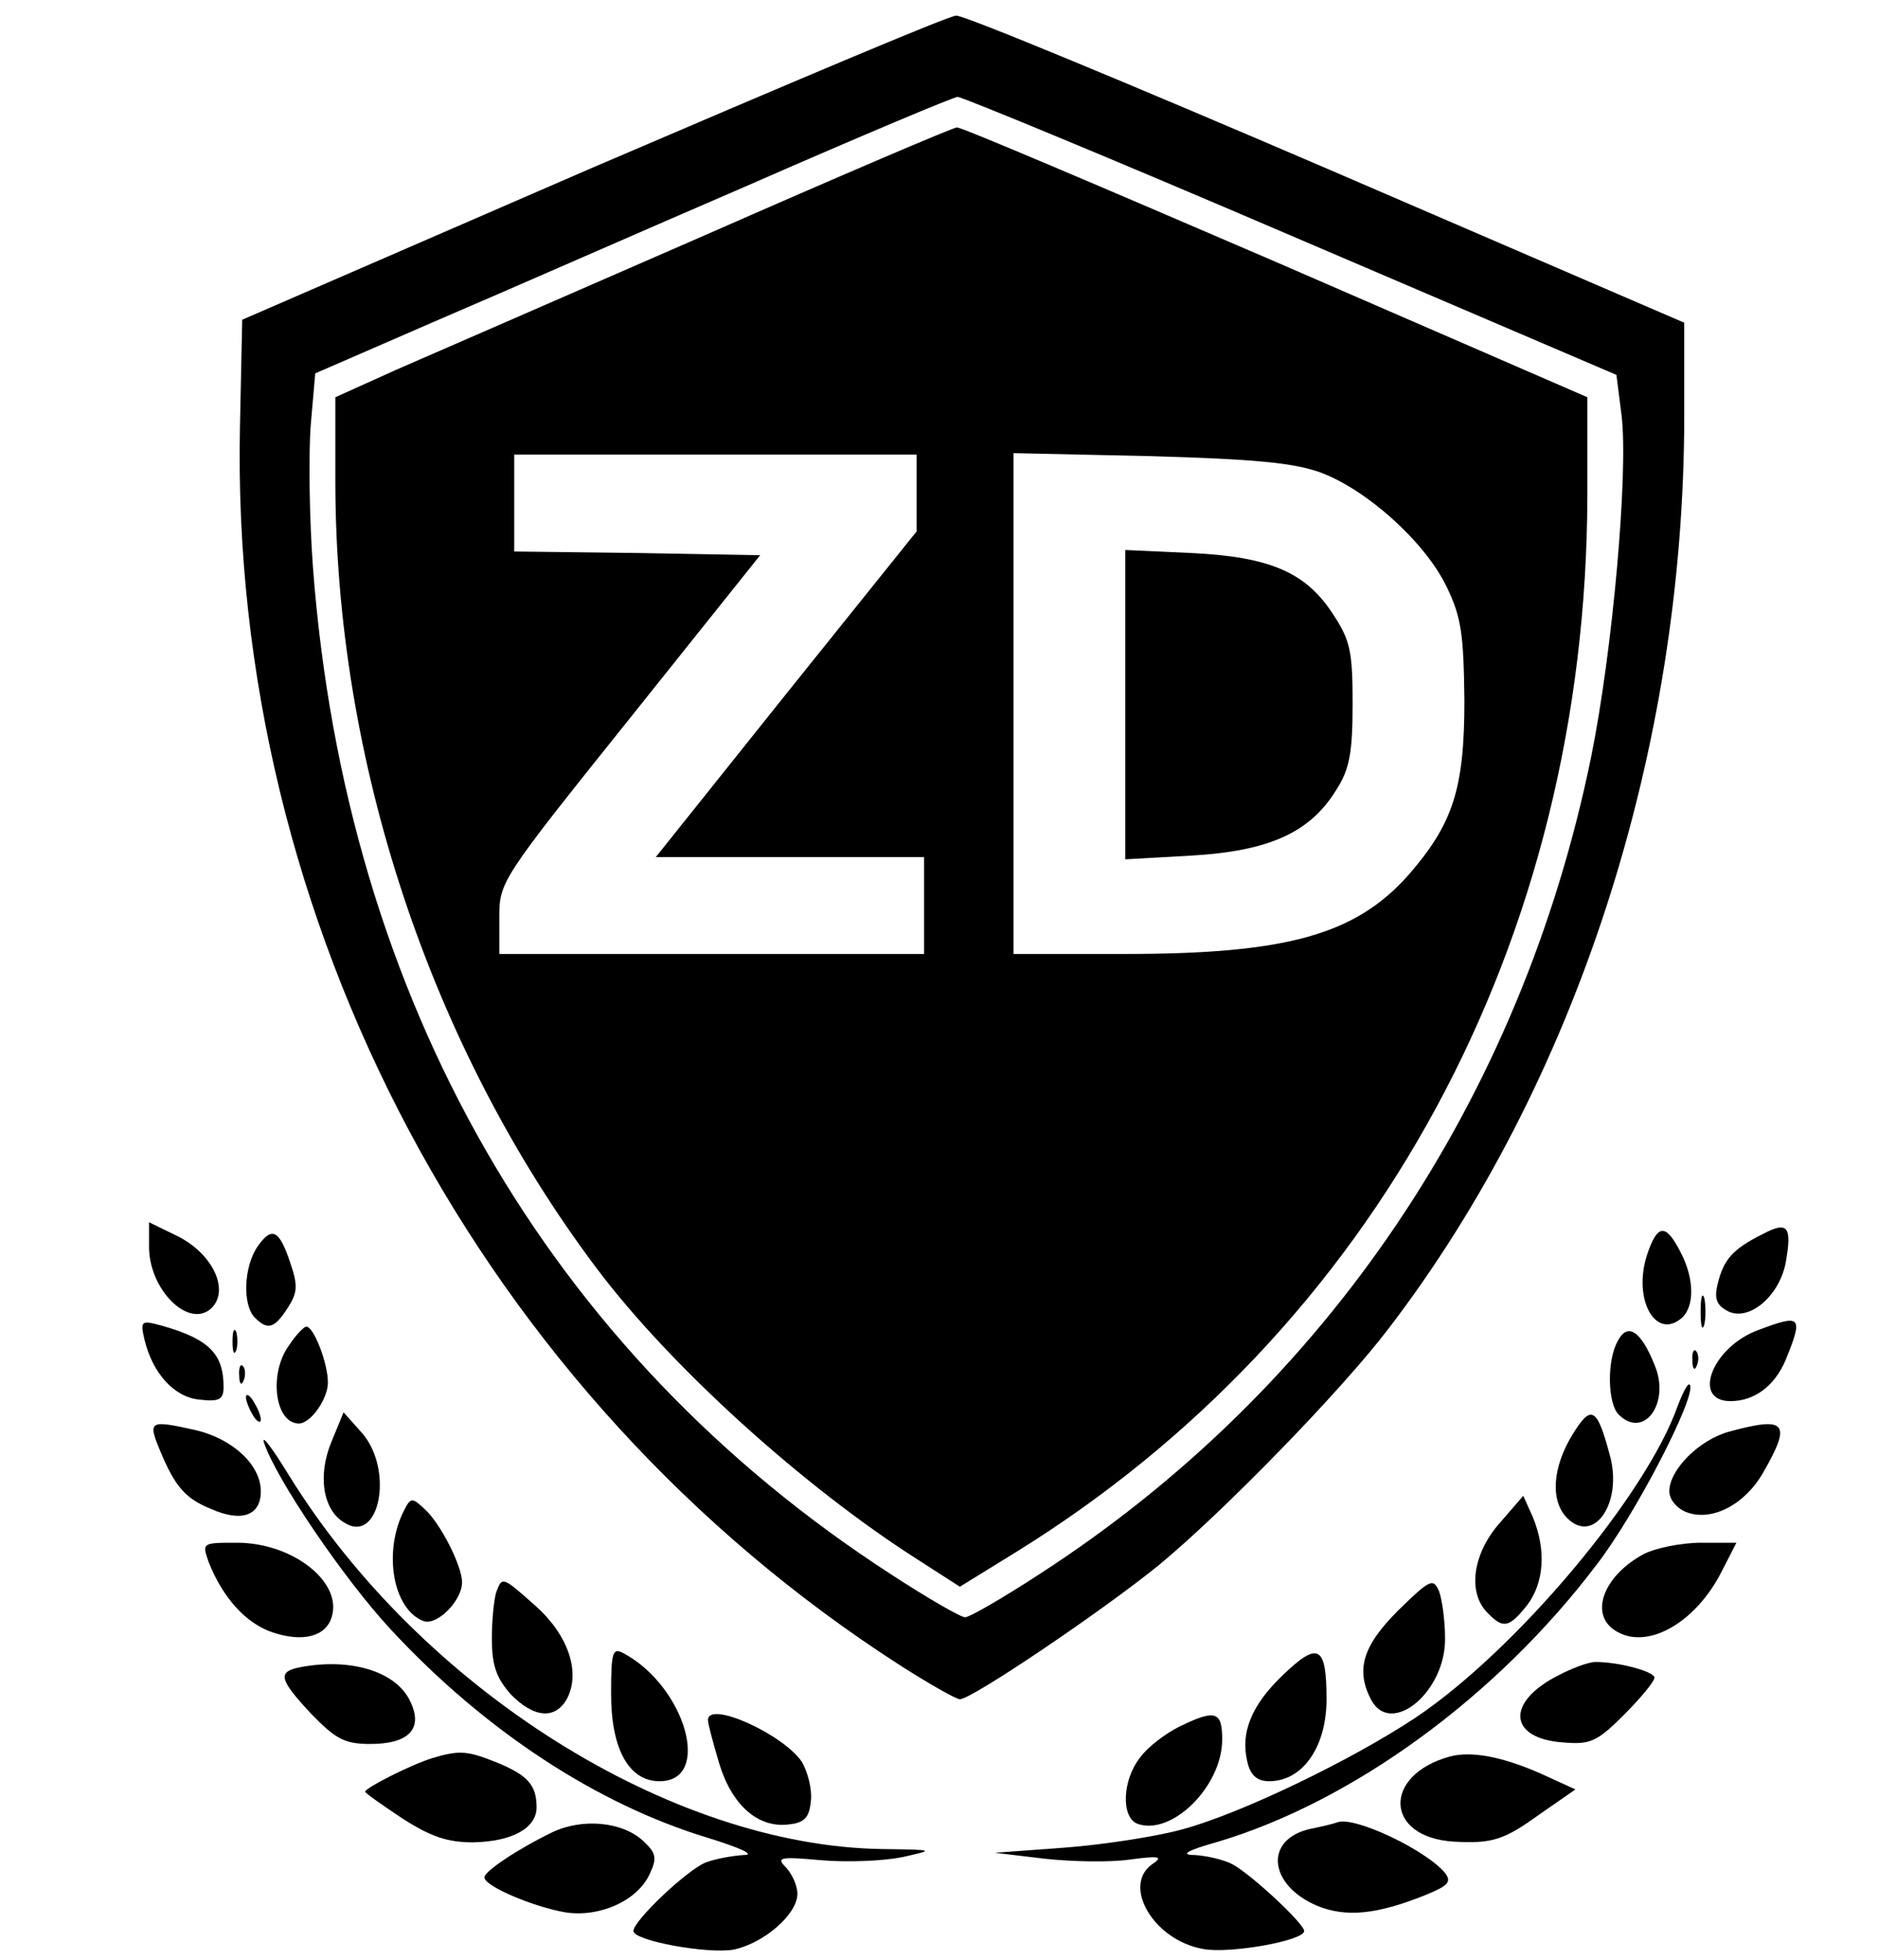 <?xml version="1.0" standalone="no"?>
<!DOCTYPE svg PUBLIC "-//W3C//DTD SVG 20010904//EN"
 "http://www.w3.org/TR/2001/REC-SVG-20010904/DTD/svg10.dtd">
<svg version="1.0" xmlns="http://www.w3.org/2000/svg"
 width="252pt" height="263pt" viewBox="0 0 252 263"
 preserveAspectRatio="xMidYMid meet">

<g transform="translate(0,263) scale(0.1,-0.1)"
fill="#000000" stroke="none">
<path d="M795 2405 l-470 -204 -3 -143 c-14 -665 324 -1301 885 -1662 39 -25
76 -46 81 -46 16 0 192 119 267 180 85 70 244 233 308 317 252 329 397 777
397 1226 l0 124 -480 207 c-263 113 -487 206 -497 205 -10 0 -229 -93 -488
-204z m937 -91 l437 -187 7 -55 c9 -77 -12 -315 -41 -458 -94 -459 -355 -847
-740 -1096 -49 -32 -94 -58 -100 -58 -6 0 -51 26 -100 58 -460 298 -731 770
-775 1350 -5 67 -6 154 -3 192 l6 69 161 70 c89 38 280 122 426 185 146 64
270 116 275 116 6 0 207 -83 447 -186z"/>
<path d="M945 2314 c-181 -79 -367 -160 -413 -180 l-82 -37 0 -113 c0 -374
127 -758 350 -1055 99 -132 278 -294 432 -392 l56 -36 73 45 c485 299 768 821
769 1420 l0 131 -419 182 c-230 99 -422 181 -427 180 -5 0 -157 -65 -339 -145z
m285 -345 l0 -52 -175 -218 -175 -219 180 0 180 0 0 -65 0 -65 -285 0 -285 0
0 49 c0 48 2 51 175 267 l175 219 -165 3 -165 2 0 65 0 65 270 0 270 0 0 -51z
m542 27 c62 -23 140 -93 169 -153 20 -41 23 -64 24 -153 0 -118 -15 -165 -75
-234 -71 -80 -163 -106 -380 -106 l-150 0 0 336 0 336 183 -4 c141 -4 193 -9
229 -22z"/>
<path d="M1510 1685 l0 -208 89 5 c104 6 159 31 194 88 18 28 22 50 22 116 0
70 -3 85 -27 121 -36 55 -84 76 -190 81 l-88 4 0 -207z"/>
<path d="M200 957 c0 -58 54 -111 84 -82 24 24 2 72 -45 96 l-39 19 0 -33z"/>
<path d="M2365 974 c-40 -20 -52 -34 -60 -66 -5 -20 -2 -29 13 -37 28 -15 69
19 78 64 9 50 3 57 -31 39z"/>
<path d="M346 958 c-19 -27 -21 -79 -4 -96 17 -17 26 -15 44 13 13 20 14 30 4
59 -15 46 -25 51 -44 24z"/>
<path d="M2210 946 c-19 -59 11 -114 46 -85 18 15 18 53 -1 89 -20 39 -31 38
-45 -4z"/>
<path d="M2282 870 c0 -19 2 -27 5 -17 2 9 2 25 0 35 -3 9 -5 1 -5 -18z"/>
<path d="M194 832 c11 -45 40 -77 74 -80 26 -3 32 0 32 17 0 44 -19 64 -82 82
-29 8 -30 7 -24 -19z"/>
<path d="M2361 846 c-63 -22 -92 -96 -39 -96 32 0 59 20 74 55 24 59 21 62
-35 41z"/>
<path d="M312 830 c0 -14 2 -19 5 -12 2 6 2 18 0 25 -3 6 -5 1 -5 -13z"/>
<path d="M388 825 c-28 -38 -19 -105 13 -105 16 0 39 33 39 55 0 26 -19 75
-29 75 -3 0 -14 -11 -23 -25z"/>
<path d="M2171 831 c-15 -26 -14 -84 1 -99 34 -34 70 16 48 67 -18 45 -36 57
-49 32z"/>
<path d="M2271 804 c0 -11 3 -14 6 -6 3 7 2 16 -1 19 -3 4 -6 -2 -5 -13z"/>
<path d="M321 784 c0 -11 3 -14 6 -6 3 7 2 16 -1 19 -3 4 -6 -2 -5 -13z"/>
<path d="M2251 743 c-42 -119 -216 -327 -352 -418 -86 -57 -235 -129 -314
-150 -33 -9 -103 -20 -155 -24 l-95 -7 67 -8 c37 -4 88 -5 115 -1 37 5 44 4
31 -5 -44 -28 -1 -103 66 -115 35 -7 136 11 136 24 0 10 -72 77 -97 90 -12 6
-34 11 -50 12 -20 0 -11 6 32 18 180 54 373 194 507 371 52 67 132 222 126
241 -2 6 -9 -7 -17 -28z"/>
<path d="M330 755 c0 -5 5 -17 10 -25 5 -8 10 -10 10 -5 0 6 -5 17 -10 25 -5
8 -10 11 -10 5z"/>
<path d="M2110 705 c-27 -44 -30 -89 -7 -112 36 -36 75 21 57 85 -17 64 -25
68 -50 27z"/>
<path d="M445 696 c-19 -45 -12 -92 17 -109 47 -30 67 70 24 120 l-25 28 -16
-39z"/>
<path d="M215 683 c20 -48 34 -64 69 -78 41 -18 66 -8 66 24 0 35 -37 70 -87
82 -63 14 -65 13 -48 -28z"/>
<path d="M2320 709 c-40 -11 -80 -51 -80 -80 0 -11 10 -23 23 -28 34 -13 79
10 104 55 37 65 30 74 -47 53z"/>
<path d="M354 695 c16 -49 107 -183 170 -251 126 -136 277 -235 426 -280 45
-14 64 -23 48 -23 -15 -1 -38 -5 -51 -10 -25 -10 -97 -78 -97 -92 0 -13 99
-31 134 -25 40 8 86 47 86 75 0 11 -7 26 -15 35 -14 14 -9 15 47 10 35 -3 83
-1 108 4 45 10 45 10 -26 11 -284 4 -619 215 -796 501 -22 36 -37 56 -34 45z"/>
<path d="M542 603 c-28 -55 -15 -132 26 -148 18 -7 52 27 52 52 0 22 -29 79
-50 98 -17 16 -19 16 -28 -2z"/>
<path d="M2012 586 c-36 -41 -43 -93 -16 -120 21 -22 29 -20 53 10 23 30 26
74 8 118 l-13 29 -32 -37z"/>
<path d="M280 534 c19 -48 50 -82 85 -94 41 -14 72 -6 80 20 15 47 -52 100
-127 100 -47 0 -47 0 -38 -26z"/>
<path d="M2206 545 c-56 -30 -75 -84 -35 -105 42 -23 105 14 139 81 l20 39
-47 0 c-27 0 -61 -7 -77 -15z"/>
<path d="M666 494 c-3 -9 -6 -37 -6 -62 0 -37 6 -53 25 -75 31 -32 60 -35 76
-6 18 35 2 84 -41 123 -46 41 -46 41 -54 20z"/>
<path d="M1876 469 c-48 -48 -57 -80 -36 -120 27 -50 101 12 99 84 0 23 -4 51
-8 62 -8 18 -12 16 -55 -26z"/>
<path d="M820 357 c0 -74 24 -117 65 -117 71 0 35 126 -47 171 -16 9 -18 4
-18 -54z"/>
<path d="M1722 383 c-43 -41 -58 -78 -48 -118 4 -17 13 -25 29 -25 45 0 77 46
77 110 0 72 -11 78 -58 33z"/>
<path d="M403 393 c-31 -6 -29 -16 15 -63 33 -34 45 -40 79 -40 51 0 71 20 54
56 -18 41 -80 60 -148 47z"/>
<path d="M2091 382 c-71 -36 -67 -85 7 -90 36 -3 45 1 81 37 23 23 41 45 41
50 0 8 -47 21 -79 21 -9 0 -31 -8 -50 -18z"/>
<path d="M950 322 c0 -5 7 -31 15 -58 17 -56 52 -87 93 -82 21 2 28 9 30 31 2
16 -4 39 -12 53 -25 37 -126 83 -126 56z"/>
<path d="M1582 313 c-18 -9 -42 -27 -52 -41 -24 -30 -26 -80 -4 -89 46 -17
114 50 114 113 0 38 -9 41 -58 17z"/>
<path d="M580 271 c-29 -9 -90 -40 -90 -45 0 -2 23 -18 50 -36 39 -25 61 -32
95 -32 52 1 85 19 85 47 0 30 -12 43 -53 60 -40 16 -50 17 -87 6z"/>
<path d="M1945 273 c-90 -25 -87 -108 5 -114 52 -3 68 2 115 36 l49 34 -46 21
c-52 23 -94 31 -123 23z"/>
<path d="M740 171 c-47 -23 -90 -52 -90 -60 0 -12 67 -40 109 -47 46 -7 97 16
113 52 10 21 8 28 -8 43 -28 27 -83 32 -124 12z"/>
<path d="M1795 185 c-5 -2 -22 -6 -37 -9 -62 -14 -56 -75 9 -103 39 -16 80
-12 145 14 32 13 36 18 27 30 -26 31 -121 76 -144 68z"/>
</g>
</svg>
